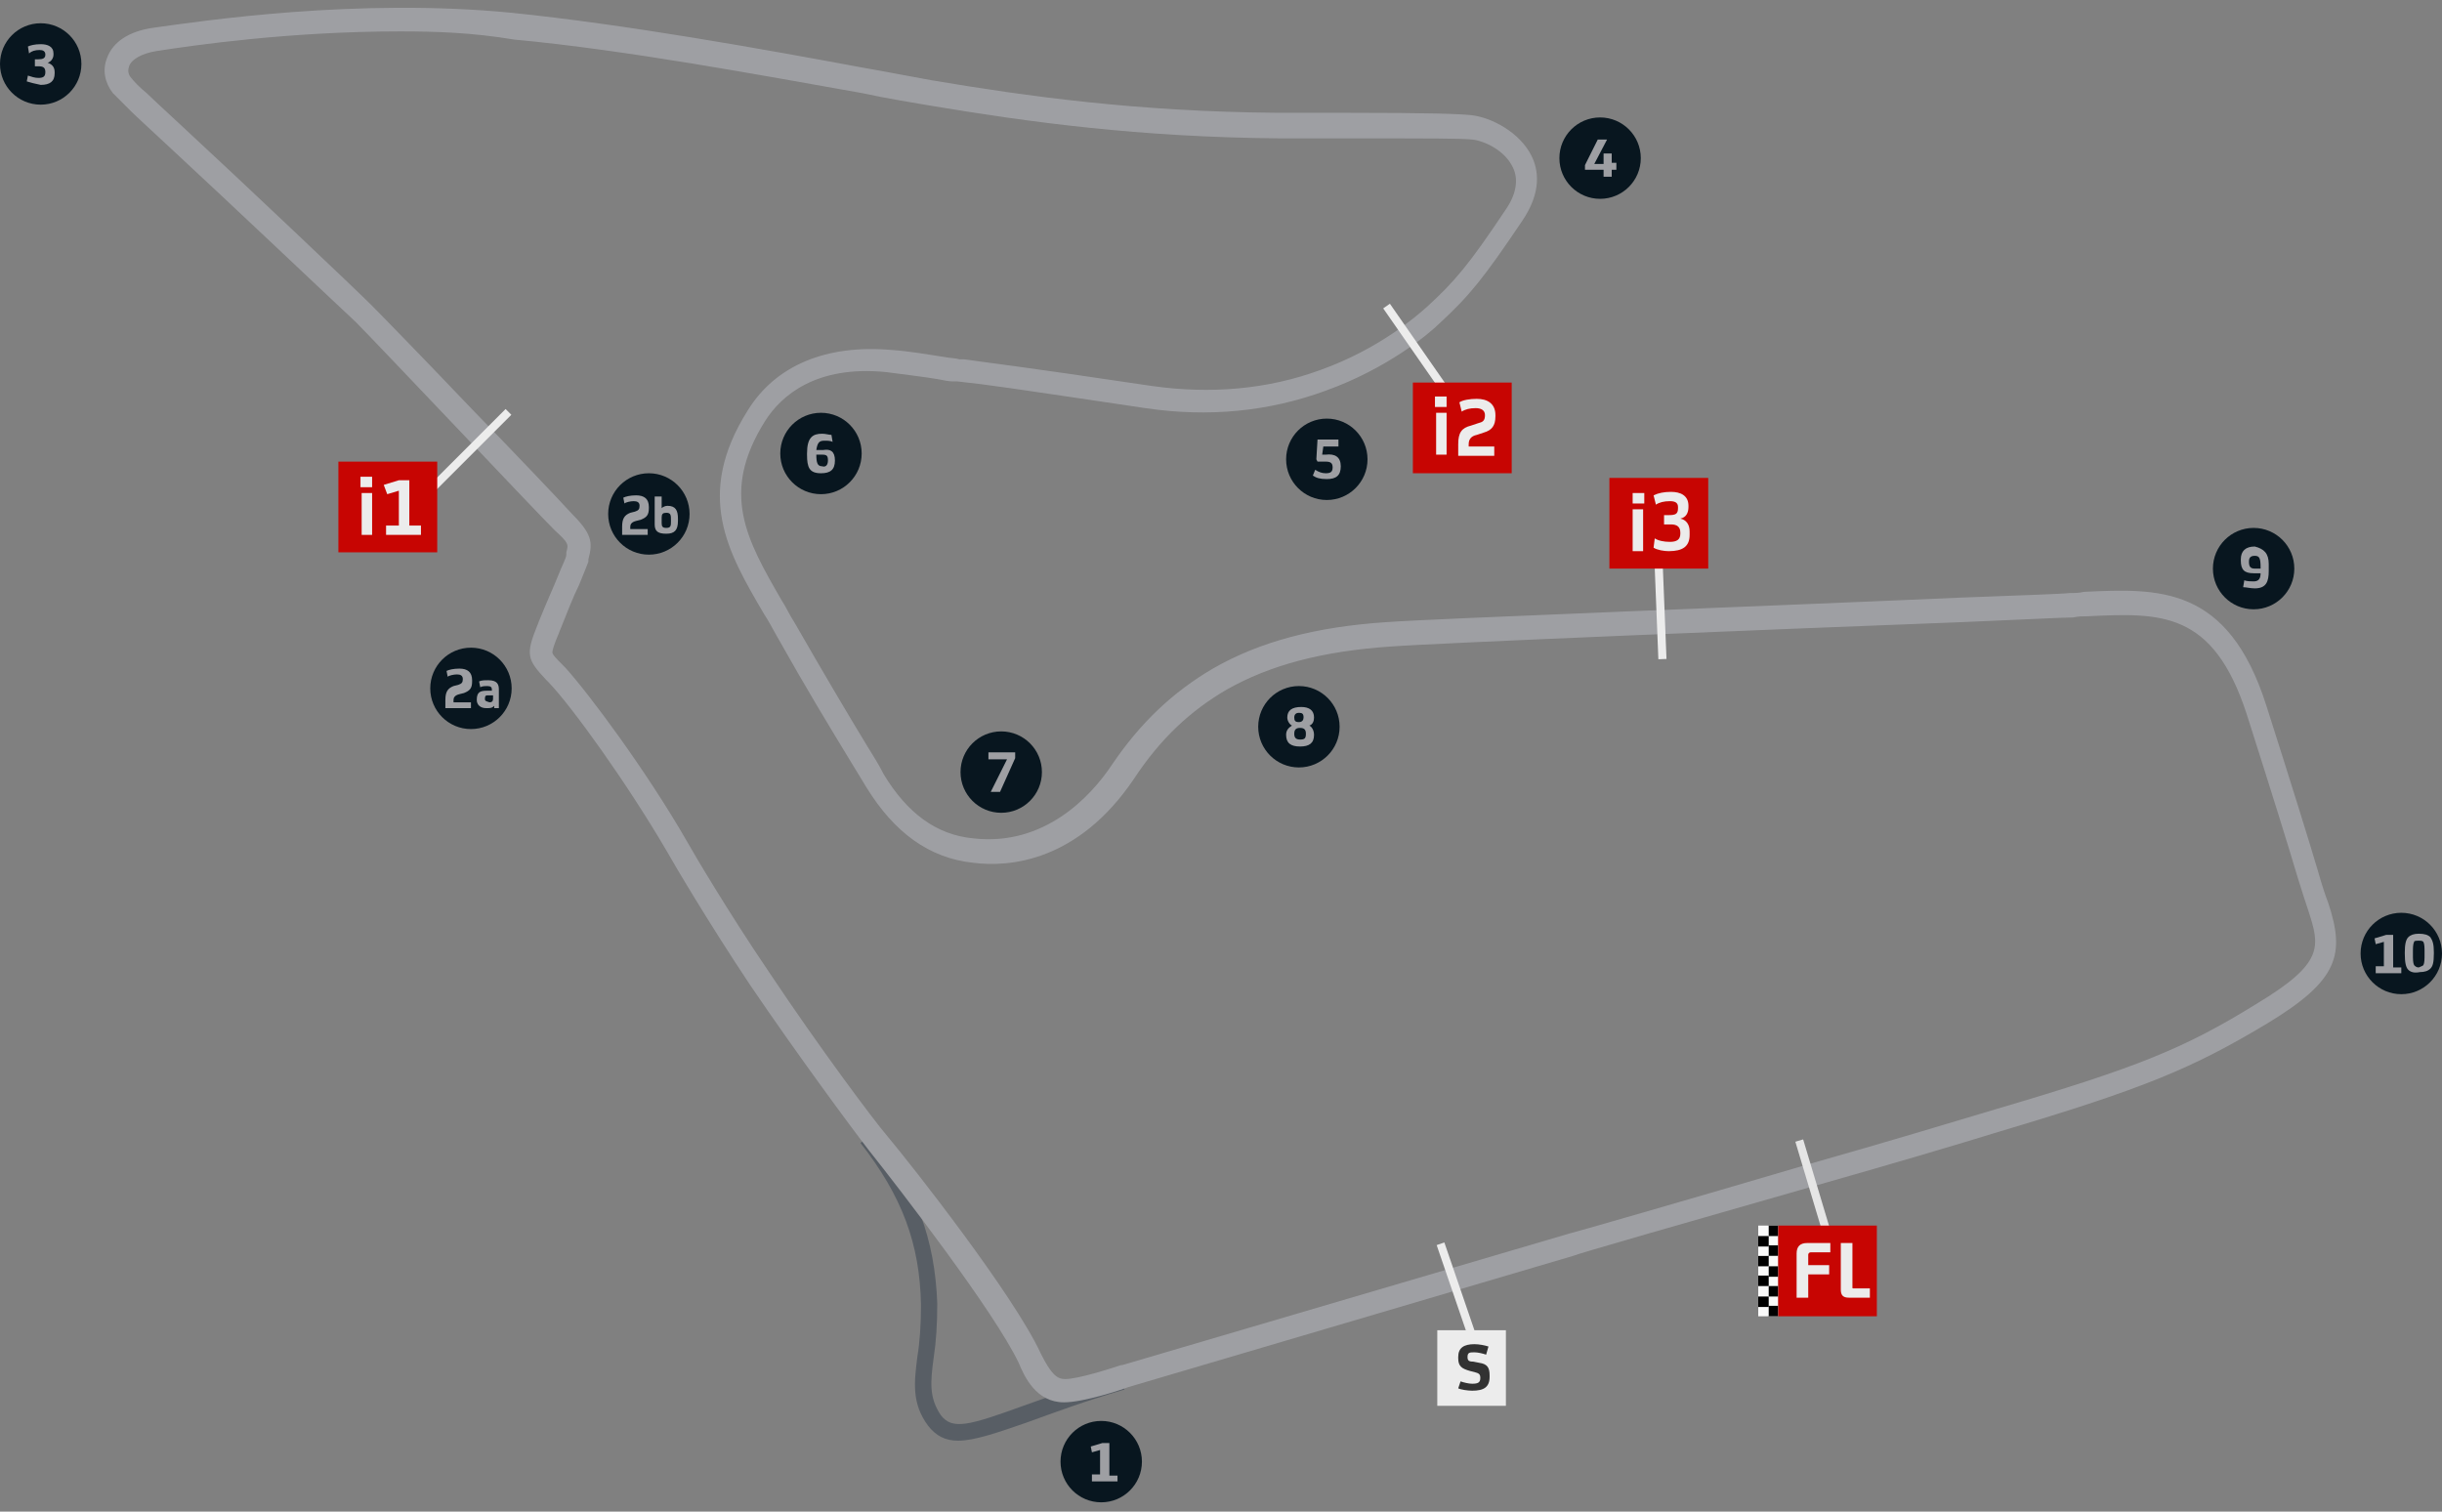 <?xml version="1.0" encoding="utf-8"?>
<!-- Generator: Adobe Illustrator 28.0.0, SVG Export Plug-In . SVG Version: 6.00 Build 0)  -->
<svg version="1.1" id="Capa_1" xmlns="http://www.w3.org/2000/svg" xmlns:xlink="http://www.w3.org/1999/xlink" x="0px" y="0px"
	 viewBox="0 0 210 130" style="enable-background:new 0 0 210 130;" xml:space="preserve">
<rect x="0" y="0" width="210" height="130" fill="#808080" stroke="none"/>
<style type="text/css">
	.st0{fill:#585E65;}
	.st1{fill:#9E9FA3;}
	.st2{fill:#08161F;}
	.st3{enable-background:new    ;}
	.st4{fill:none;}
	.st5{fill:#E5E5E5;}
	.st6{fill:#C70502;}
	.st7{fill:#ECECEC;}
	.st8{fill:#323232;}
	.st9{fill:#FAFAFA;}
</style>
<path class="st0" d="M82.4,123.9c-1.1,0-1.9-0.4-2.6-1.3c-1.4-1.9-1.2-3.7-0.9-6c0.2-1.2,0.3-2.7,0.3-4.4c-0.1-5.2-1.6-9.3-5.2-13.9
	l1.1-0.9c3.7,4.8,5.3,9.2,5.5,14.7c0,1.8-0.1,3.3-0.3,4.6c-0.3,2.2-0.4,3.5,0.6,5c1,1.3,2.4,0.9,7.1-0.8c2.2-0.8,4.9-1.7,8.3-2.8
	l0.4,1.4c-3.4,1-6.1,2-8.3,2.8C85.8,123.2,83.8,123.9,82.4,123.9L82.4,123.9z"/>
<path class="st1" d="M91.5,120.6L91.5,120.6c-2.4,0-3.4-2.2-3.9-3.4c-2.1-4.4-10.2-14.9-12.9-18.3c-1.4-1.8-6.2-8.3-10.2-14.2
	c-3.6-5.4-6.6-10.5-7.1-11.4c-3.5-6-8.2-12.5-10.2-14.6L47,58.5c-1.7-1.8-1.8-2.2-0.8-4.7c0.1-0.2,0.1-0.3,0.2-0.5
	c0.6-1.5,1.2-2.8,1.6-3.8c0.3-0.8,0.7-1.5,0.7-1.8v-0.2c0.2-0.7,0.2-0.8-1-1.9c-1.1-1.1-4.7-4.9-8.5-8.9s-7.8-8.2-8.6-9
	c-1.3-1.2-11-10.4-16.3-15.3c-1.5-1.4-2.6-2.4-3-2.8c-0.5-0.5-1-1-1.6-1.6C9,7.1,8.8,6,9.2,5c0.5-1.4,1.9-2.3,3.9-2.6
	C17.4,1.8,30.7-0.2,44,1.1c9.8,1,21.5,3.1,30.1,4.7c2.3,0.4,4.3,0.8,6,1.1c8.3,1.4,17.7,2.7,29.7,2.8c2.2,0,4.1,0,5.7,0
	c7.8,0,9.9,0.1,11,0.2c1.8,0.2,4.2,1.5,5.2,3.5c0.6,1.2,0.9,3.1-0.8,5.6c-3.3,4.9-4.5,6.4-7.1,8.8c-0.9,0.9-4.5,3.9-9.8,5.8
	c-4.9,1.8-10.1,2.3-15.5,1.5c-12.1-1.8-13.4-2-16.2-2.3h-0.4c-0.3,0-0.8-0.1-1.3-0.2c-1.2-0.2-2.9-0.4-4.4-0.6c-6-0.6-9,2-10.4,4.2
	c-3.9,6.2-1.6,10.2,1.4,15.4c0.4,0.6,0.7,1.3,1.1,1.9c2.7,4.7,4.6,7.9,6.3,10.7c0.5,0.8,1,1.6,1.4,2.4c2,3.3,4.5,5.2,7.7,5.5
	c6.1,0.7,10.1-3.6,11.9-6.3c2.5-3.7,5.3-6.3,8.7-8.3c4-2.3,8.8-3.6,15-4c4-0.3,33.4-1.4,49.2-2.1c5-0.2,8.6-0.3,9.5-0.4
	c0.4,0,0.8,0,1.2-0.1c6.4-0.3,12.4-0.6,15.7,9.8c2.2,6.9,3.6,11.4,4.4,14.1c0.4,1.4,0.7,2.3,0.9,2.8c1.5,4.5,0.9,6.7-5.2,10.4
	c-6.5,3.9-10.6,5.6-23,9.3c-3.9,1.2-9.3,2.8-16,4.7l0,0c-10.5,3-20.6,5.9-20.7,6L97,119.3C96.5,119.5,93.2,120.6,91.5,120.6
	L91.5,120.6z M34.4,2.7c-9.5,0-17.8,1.2-21,1.7c-1.2,0.2-2.1,0.7-2.3,1.3C11,6,11,6.3,11.2,6.6C11.6,7.1,12,7.5,12.6,8
	c0.4,0.4,1.5,1.4,3,2.8c5.3,4.9,15,14.1,16.3,15.4c0.8,0.8,4.7,4.8,8.7,9c3.7,3.8,7.5,7.8,8.5,8.9c1.8,1.8,1.9,2.5,1.5,4v0.2
	c-0.1,0.3-0.4,1-0.8,2c-0.5,1-1,2.3-1.6,3.8c-0.1,0.2-0.1,0.3-0.2,0.5c-0.3,0.7-0.5,1.3-0.5,1.5s0.4,0.6,0.9,1.1l0.2,0.2
	c2,2.2,7,8.9,10.5,15c0.5,0.9,3.5,6,7.1,11.3c4.2,6.3,8.9,12.6,10.1,14c2.1,2.5,10.9,13.7,13.2,18.7c0.9,1.8,1.4,2.2,2.1,2.2
	c1.1,0,3.9-0.9,4.8-1.2h0.1l38.4-11.3c0.1,0,10.2-2.9,20.7-6c6.7-1.9,12-3.5,16-4.7c12.2-3.6,16.2-5.2,22.5-9.1
	c5.8-3.5,5.4-4.9,4.4-8c-0.2-0.6-0.5-1.5-0.9-2.8c-0.8-2.7-2.2-7.2-4.4-14.1c-2.9-8.9-7.4-8.7-13.7-8.4c-0.4,0-0.8,0-1.2,0.1
	c-0.9,0-4.6,0.2-9.5,0.4c-15.8,0.6-45.2,1.8-49.2,2.1c-5.9,0.4-10.4,1.6-14.1,3.7c-3.1,1.8-5.7,4.2-8,7.7
	c-4.8,7.1-10.7,7.6-13.8,7.2c-3.8-0.4-6.8-2.6-9.2-6.5c-0.5-0.8-0.9-1.5-1.4-2.3c-1.7-2.8-3.6-5.9-6.3-10.7
	c-0.4-0.7-0.7-1.3-1.1-1.9c-3.1-5.3-6-10.2-1.4-17.5c2.4-3.9,6.8-5.7,12.4-5.2c1.5,0.1,3.2,0.4,4.5,0.6c0.5,0.1,1,0.1,1.3,0.2h0.4
	c2.8,0.4,4.1,0.5,16.2,2.3c5,0.7,9.9,0.3,14.5-1.4c5-1.8,8.2-4.6,9.1-5.4c2.4-2.2,3.6-3.6,6.8-8.4c0.9-1.3,1.1-2.6,0.6-3.6
	c-0.7-1.5-2.5-2.3-3.5-2.4c-1-0.1-3.3-0.1-10.8-0.1c-1.6,0-3.5,0-5.7,0c-12.2-0.1-21.6-1.4-30-2.8c-1.7-0.3-3.7-0.6-6-1.1
	c-8.5-1.5-20.2-3.7-29.9-4.6C40.6,2.8,37.5,2.7,34.4,2.7L34.4,2.7z"/>
<circle class="st2" cx="94.7" cy="125.7" r="3.5"/>
<g class="st3">
	<path class="st1" d="M93.8,126.8h0.8v-2.1l0,0l-0.7,0.2l-0.1-0.5l1-0.3h0.6v2.8h0.7v0.5h-2.2v-0.6H93.8z"/>
</g>
<circle class="st2" cx="40.5" cy="59.2" r="3.5"/>
<g class="st3">
	<path class="st1" d="M38.3,60.2c0-0.7,0.2-1,0.7-1.2l0.4-0.1c0.3-0.1,0.4-0.2,0.4-0.5l0,0c0-0.3-0.2-0.4-0.5-0.4s-0.7,0.1-0.8,0.2
		l-0.1-0.5c0.2-0.1,0.6-0.2,1.1-0.2c0.7,0,1.1,0.3,1.1,1v0.1c0,0.6-0.2,0.8-0.7,1l-0.4,0.1C39.1,59.8,39,60,39,60.2v0.2h1.5v0.5
		h-2.2V60.2z"/>
</g>
<g class="st3">
	<path class="st1" d="M41,60.2L41,60.2c0-0.7,0.3-0.8,0.9-0.8h0.2c0.1,0,0.2,0,0.2,0v-0.1c0-0.2-0.1-0.3-0.4-0.3
		c-0.2,0-0.4,0-0.6,0.1l-0.1-0.5c0.2-0.1,0.5-0.1,0.8-0.1c0.8,0,0.9,0.4,0.9,0.8v1.6h-0.4v-0.2l0,0c-0.1,0.1-0.2,0.2-0.5,0.2h-0.2
		C41.3,60.9,41,60.6,41,60.2z M42.1,60.4c0.2,0,0.3-0.1,0.3-0.3v-0.3c-0.1,0-0.2,0-0.3,0H42c-0.2,0-0.3,0-0.3,0.3l0,0
		C41.7,60.3,41.8,60.3,42.1,60.4L42.1,60.4L42.1,60.4z"/>
</g>
<circle class="st2" cx="55.8" cy="44.2" r="3.5"/>
<g class="st3">
	<path class="st1" d="M53.5,45.3c0-0.7,0.2-1,0.7-1.2l0.4-0.1c0.3-0.1,0.4-0.2,0.4-0.5l0,0c0-0.3-0.2-0.4-0.5-0.4s-0.7,0.1-0.8,0.2
		l-0.1-0.5c0.2-0.1,0.6-0.2,1.1-0.2c0.7,0,1.1,0.3,1.1,1v0.1c0,0.6-0.2,0.8-0.7,1l-0.4,0.1c-0.4,0.1-0.5,0.3-0.5,0.5v0.2h1.5V46
		h-2.2V45.3z"/>
</g>
<g class="st3">
	<path class="st1" d="M56.3,45.1v-2.4h0.6v1l0,0c0.1-0.1,0.3-0.2,0.5-0.2c0.7,0,0.9,0.4,0.9,1.1v0.2c0,0.8-0.3,1.1-1,1.1
		C56.6,45.9,56.3,45.7,56.3,45.1z M57.7,44.8L57.7,44.8c0-0.5,0-0.7-0.4-0.7c-0.3,0-0.4,0.1-0.4,0.4V45c0,0.3,0.1,0.4,0.4,0.4
		C57.7,45.4,57.7,45.2,57.7,44.8z"/>
</g>
<circle class="st2" cx="3.5" cy="5.5" r="3.5"/>
<g class="st3">
	<path class="st1" d="M2.3,7l0.1-0.5C2.7,6.6,3,6.7,3.3,6.7c0.4,0,0.6-0.1,0.6-0.5l0,0c0-0.4-0.2-0.5-0.6-0.5H3V5.1h0.3
		c0.4,0,0.6-0.1,0.6-0.4l0,0c0-0.3-0.2-0.4-0.5-0.4C3,4.3,2.7,4.4,2.5,4.6L2.4,4C2.6,3.9,3,3.8,3.5,3.8c0.6,0,1.1,0.2,1.1,0.8v0.1
		c0,0.3-0.2,0.6-0.5,0.7l0,0c0.3,0.1,0.6,0.3,0.6,0.8v0.1c0,0.7-0.4,1-1.2,1C3,7.2,2.6,7.1,2.3,7z"/>
</g>
<circle class="st2" cx="137.6" cy="13.6" r="3.5"/>
<g class="st3">
	<path class="st1" d="M137.9,14.6h-1.6v-0.4l1.1-2.2h0.8l-1.1,2.1h0.8v-0.9h0.7V14h0.4v0.6h-0.4v0.6h-0.7V14.6z"/>
</g>
<circle class="st2" cx="114.1" cy="39.5" r="3.5"/>
<g class="st3">
	<path class="st1" d="M115.3,40.1L115.3,40.1c0,0.8-0.4,1.1-1.2,1.1c-0.6,0-0.9-0.1-1.2-0.3l0.2-0.5c0.3,0.2,0.6,0.3,0.9,0.3
		c0.4,0,0.6-0.1,0.6-0.5l0,0c0-0.4-0.2-0.5-0.6-0.5c-0.2,0-0.5,0-0.7,0l-0.1-0.2l0.1-1.7h1.8v0.6h-1.3l-0.1,0.7c0.1,0,0.2,0,0.3,0
		C114.8,39,115.3,39.3,115.3,40.1z"/>
</g>
<circle class="st2" cx="70.6" cy="39" r="3.5"/>
<g class="st3">
	<path class="st1" d="M71.8,39.6L71.8,39.6c0,0.8-0.4,1.1-1.2,1.1c-1,0-1.2-0.5-1.2-1.6V39c0-1.4,0.5-1.7,1.3-1.7
		c0.3,0,0.6,0.1,0.8,0.1l0.1,0.6c-0.2-0.1-0.4-0.1-0.7-0.1c-0.4,0-0.6,0.1-0.7,0.8c0.2,0,0.4,0,0.6,0C71.4,38.6,71.8,38.8,71.8,39.6
		z M71.2,39.6c0-0.4-0.1-0.5-0.5-0.5c-0.2,0-0.3,0-0.5,0c0,0.7,0.1,1,0.5,1C71,40.2,71.2,40,71.2,39.6L71.2,39.6z"/>
</g>
<circle class="st2" cx="86.1" cy="66.4" r="3.5"/>
<g class="st3">
	<path class="st1" d="M86.6,65.3H85v-0.6h2.3v0.5L86,68.1h-0.8L86.6,65.3z"/>
</g>
<circle class="st2" cx="111.7" cy="62.5" r="3.5"/>
<g class="st3">
	<path class="st1" d="M113,63.2L113,63.2c0,0.7-0.4,1-1.2,1c-0.8,0-1.2-0.3-1.2-1l0,0c0-0.4,0.2-0.6,0.5-0.8
		c-0.2-0.1-0.4-0.4-0.4-0.7l0,0c0-0.6,0.4-0.9,1.2-0.9c0.7,0,1.1,0.3,1.1,0.9l0,0c0,0.3-0.1,0.6-0.4,0.7
		C112.8,62.5,113,62.8,113,63.2z M112.3,63.1c0-0.3-0.1-0.5-0.5-0.5l0,0c-0.3,0-0.5,0.1-0.5,0.5l0,0c0,0.3,0.1,0.5,0.5,0.5
		C112.2,63.6,112.3,63.5,112.3,63.1L112.3,63.1z M111.3,61.7c0,0.3,0.1,0.4,0.4,0.4l0,0c0.3,0,0.4-0.2,0.4-0.4l0,0
		c0-0.3-0.1-0.4-0.4-0.4C111.5,61.3,111.3,61.4,111.3,61.7L111.3,61.7z"/>
</g>
<circle class="st2" cx="193.8" cy="48.9" r="3.5"/>
<g class="st3">
	<path class="st1" d="M195.1,48.5v0.6c0,0.9-0.2,1.5-1.2,1.5c-0.4,0-0.7-0.1-1-0.1l0.1-0.6c0.2,0.1,0.6,0.1,0.8,0.1
		c0.4,0,0.6-0.2,0.6-0.7c-0.2,0-0.4,0-0.6,0c-0.8,0-1.1-0.3-1.1-1.1v-0.1c0-0.7,0.4-1.1,1.2-1.1C194.7,47.2,195.1,47.6,195.1,48.5z
		 M193.9,48.9c0.2,0,0.3,0,0.5,0v-0.1c0-0.8-0.1-1-0.5-1s-0.5,0.2-0.5,0.5l0,0C193.4,48.7,193.5,48.9,193.9,48.9z"/>
</g>
<circle class="st2" cx="206.5" cy="82" r="3.5"/>
<g class="st3">
	<path class="st1" d="M204.2,83.1h0.8V81l0,0l-0.7,0.2l-0.1-0.5l1-0.3h0.6v2.8h0.7v0.5h-2.2v-0.6H204.2z"/>
	<path class="st1" d="M207.1,83.4c-0.2-0.2-0.3-0.6-0.3-1.4v-0.1c0-0.7,0.1-1.1,0.3-1.3c0.2-0.2,0.5-0.3,0.9-0.3
		c0.5,0,0.8,0.1,1,0.3c0.2,0.3,0.3,0.6,0.3,1.3V82c0,0.8-0.1,1.1-0.3,1.3c-0.2,0.2-0.5,0.3-0.9,0.3
		C207.6,83.7,207.3,83.6,207.1,83.4z M208.4,83c0.1-0.2,0.1-0.5,0.1-1l0,0c0-0.5,0-0.8-0.1-1c-0.1-0.1-0.2-0.1-0.4-0.1
		s-0.4,0-0.4,0.1c-0.1,0.2-0.1,0.5-0.1,1l0,0c0,0.5,0,0.8,0.1,1c0.1,0.1,0.2,0.2,0.4,0.2C208.2,83.1,208.3,83.1,208.4,83z"/>
</g>
<line class="st4" x1="154.7" y1="98.1" x2="157.2" y2="106.3"/>
<rect x="155.6" y="97.9" transform="matrix(0.958 -0.287 0.287 0.958 -22.77 49.058)" class="st5" width="0.7" height="8.6"/>
<path class="st6" d="M161.4,105.4h-8.5l0,0v7.8h8.5V105.4z"/>
<g class="st3">
	<path class="st7" d="M154.5,107.8c0-0.6,0.3-0.9,0.9-0.9h2v0.8h-1.7c-0.1,0-0.2,0.1-0.2,0.2v0.9h1.8v0.8h-1.8v2h-1V107.8z"/>
	<path class="st7" d="M158.3,110.9v-4h1v3.8c0,0.1,0,0.1,0.1,0.1h1.4v0.8H159C158.5,111.6,158.3,111.4,158.3,110.9z"/>
</g>
<rect x="34.1" y="39.1" transform="matrix(0.707 -0.707 0.707 0.707 -16.263 39.63)" class="st7" width="11.3" height="0.7"/>
<path class="st6" d="M37.6,39.7h-8.5l0,0v7.8h8.5V39.7z"/>
<g class="st3">
	<path class="st7" d="M31,41h1v0.9h-1V41z M31.1,42.4H32V46h-0.9V42.4z"/>
	<path class="st7" d="M33.2,45.2h1.1v-3l0,0l-1,0.3L33,41.7l1.3-0.4h0.9v3.9h1V46h-3V45.2z"/>
</g>
<rect x="142.4" y="44.6" transform="matrix(0.999 -3.978333e-02 3.978333e-02 0.999 -1.902 5.719)" class="st7" width="0.7" height="12.1"/>
<path class="st6" d="M146.9,41.1h-8.5l0,0v7.8h8.5V41.1z"/>
<g class="st3">
	<path class="st7" d="M140.4,42.4h1v0.9h-1V42.4z M140.4,43.8h0.9v3.6h-0.9V43.8z"/>
	<path class="st7" d="M142.2,47.1l0.1-0.8c0.3,0.2,0.8,0.3,1.3,0.3c0.6,0,0.9-0.2,0.9-0.7v-0.1c0-0.5-0.3-0.7-0.8-0.7h-0.6v-0.8h0.4
		c0.6,0,0.8-0.1,0.8-0.6v-0.1c0-0.4-0.3-0.5-0.7-0.5c-0.5,0-0.9,0.1-1.2,0.3l-0.2-0.8c0.4-0.2,0.9-0.3,1.5-0.3
		c0.8,0,1.5,0.3,1.5,1.2v0.1c0,0.5-0.2,0.9-0.7,1l0,0c0.5,0.1,0.8,0.5,0.8,1.1V46c0,1-0.6,1.4-1.8,1.4
		C143.1,47.4,142.5,47.3,142.2,47.1z"/>
</g>
<rect x="122.3" y="25.3" transform="matrix(0.821 -0.571 0.571 0.821 4.094 75.583)" class="st7" width="0.7" height="11.9"/>
<path class="st6" d="M130,32.9h-8.5l0,0v7.8h8.5V32.9z"/>
<g class="st3">
	<path class="st7" d="M123.4,34.1h1V35h-1V34.1z M123.5,35.5h0.9v3.6h-0.9V35.5z"/>
	<path class="st7" d="M125.4,38.2c0-1,0.3-1.4,1.1-1.6l0.6-0.2c0.4-0.1,0.6-0.2,0.6-0.7l0,0c0-0.4-0.3-0.6-0.8-0.6s-0.9,0.1-1.2,0.3
		l-0.2-0.8c0.3-0.2,0.9-0.3,1.5-0.3c0.9,0,1.6,0.4,1.6,1.4v0.1c0,0.8-0.3,1.2-1,1.4l-0.6,0.2c-0.5,0.1-0.7,0.4-0.7,0.8v0.2h2.2v0.8
		h-3.1L125.4,38.2L125.4,38.2z"/>
</g>
<rect x="124.9" y="106.8" transform="matrix(0.946 -0.324 0.324 0.946 -29.213 46.513)" class="st7" width="0.7" height="8.6"/>
<path class="st7" d="M129.5,114.4h-5.9l0,0v6.5h5.9V114.4L129.5,114.4z"/>
<g class="st3">
	<path class="st8" d="M125.4,119.4l0.2-0.6c0.3,0.1,0.7,0.2,1,0.2c0.5,0,0.7-0.1,0.7-0.5l0,0c0-0.3-0.1-0.4-0.5-0.5l-0.4-0.1
		c-0.7-0.2-1-0.4-1-1.1v-0.1c0-0.8,0.5-1.1,1.4-1.1c0.4,0,0.9,0.1,1.2,0.2l-0.2,0.7c-0.3-0.1-0.7-0.2-1-0.2c-0.4,0-0.6,0-0.6,0.4
		l0,0c0,0.3,0.1,0.4,0.5,0.4l0.5,0.1c0.7,0.1,0.9,0.4,0.9,1.1v0.1c0,0.9-0.5,1.2-1.5,1.2C126.2,119.6,125.6,119.5,125.4,119.4z"/>
</g>
<rect x="152" y="108" class="st9" width="0.9" height="5.2"/>
<rect x="152" y="108.9" width="0.9" height="0.9"/>
<rect x="152" y="110.6" width="0.9" height="0.9"/>
<rect x="152" y="112.3" width="0.9" height="0.9"/>
<rect x="151.2" y="108" class="st9" width="0.9" height="5.2"/>
<rect x="151.2" y="108" width="0.9" height="0.9"/>
<rect x="151.2" y="109.7" width="0.9" height="0.9"/>
<rect x="151.2" y="111.5" width="0.9" height="0.9"/>
<rect x="152" y="105.4" class="st9" width="0.9" height="2.6"/>
<rect x="152" y="105.4" width="0.9" height="0.9"/>
<rect x="152" y="107.1" width="0.9" height="0.9"/>
<rect x="151.2" y="105.4" class="st9" width="0.9" height="2.6"/>
<rect x="151.2" y="106.3" width="0.9" height="0.9"/>
</svg>

